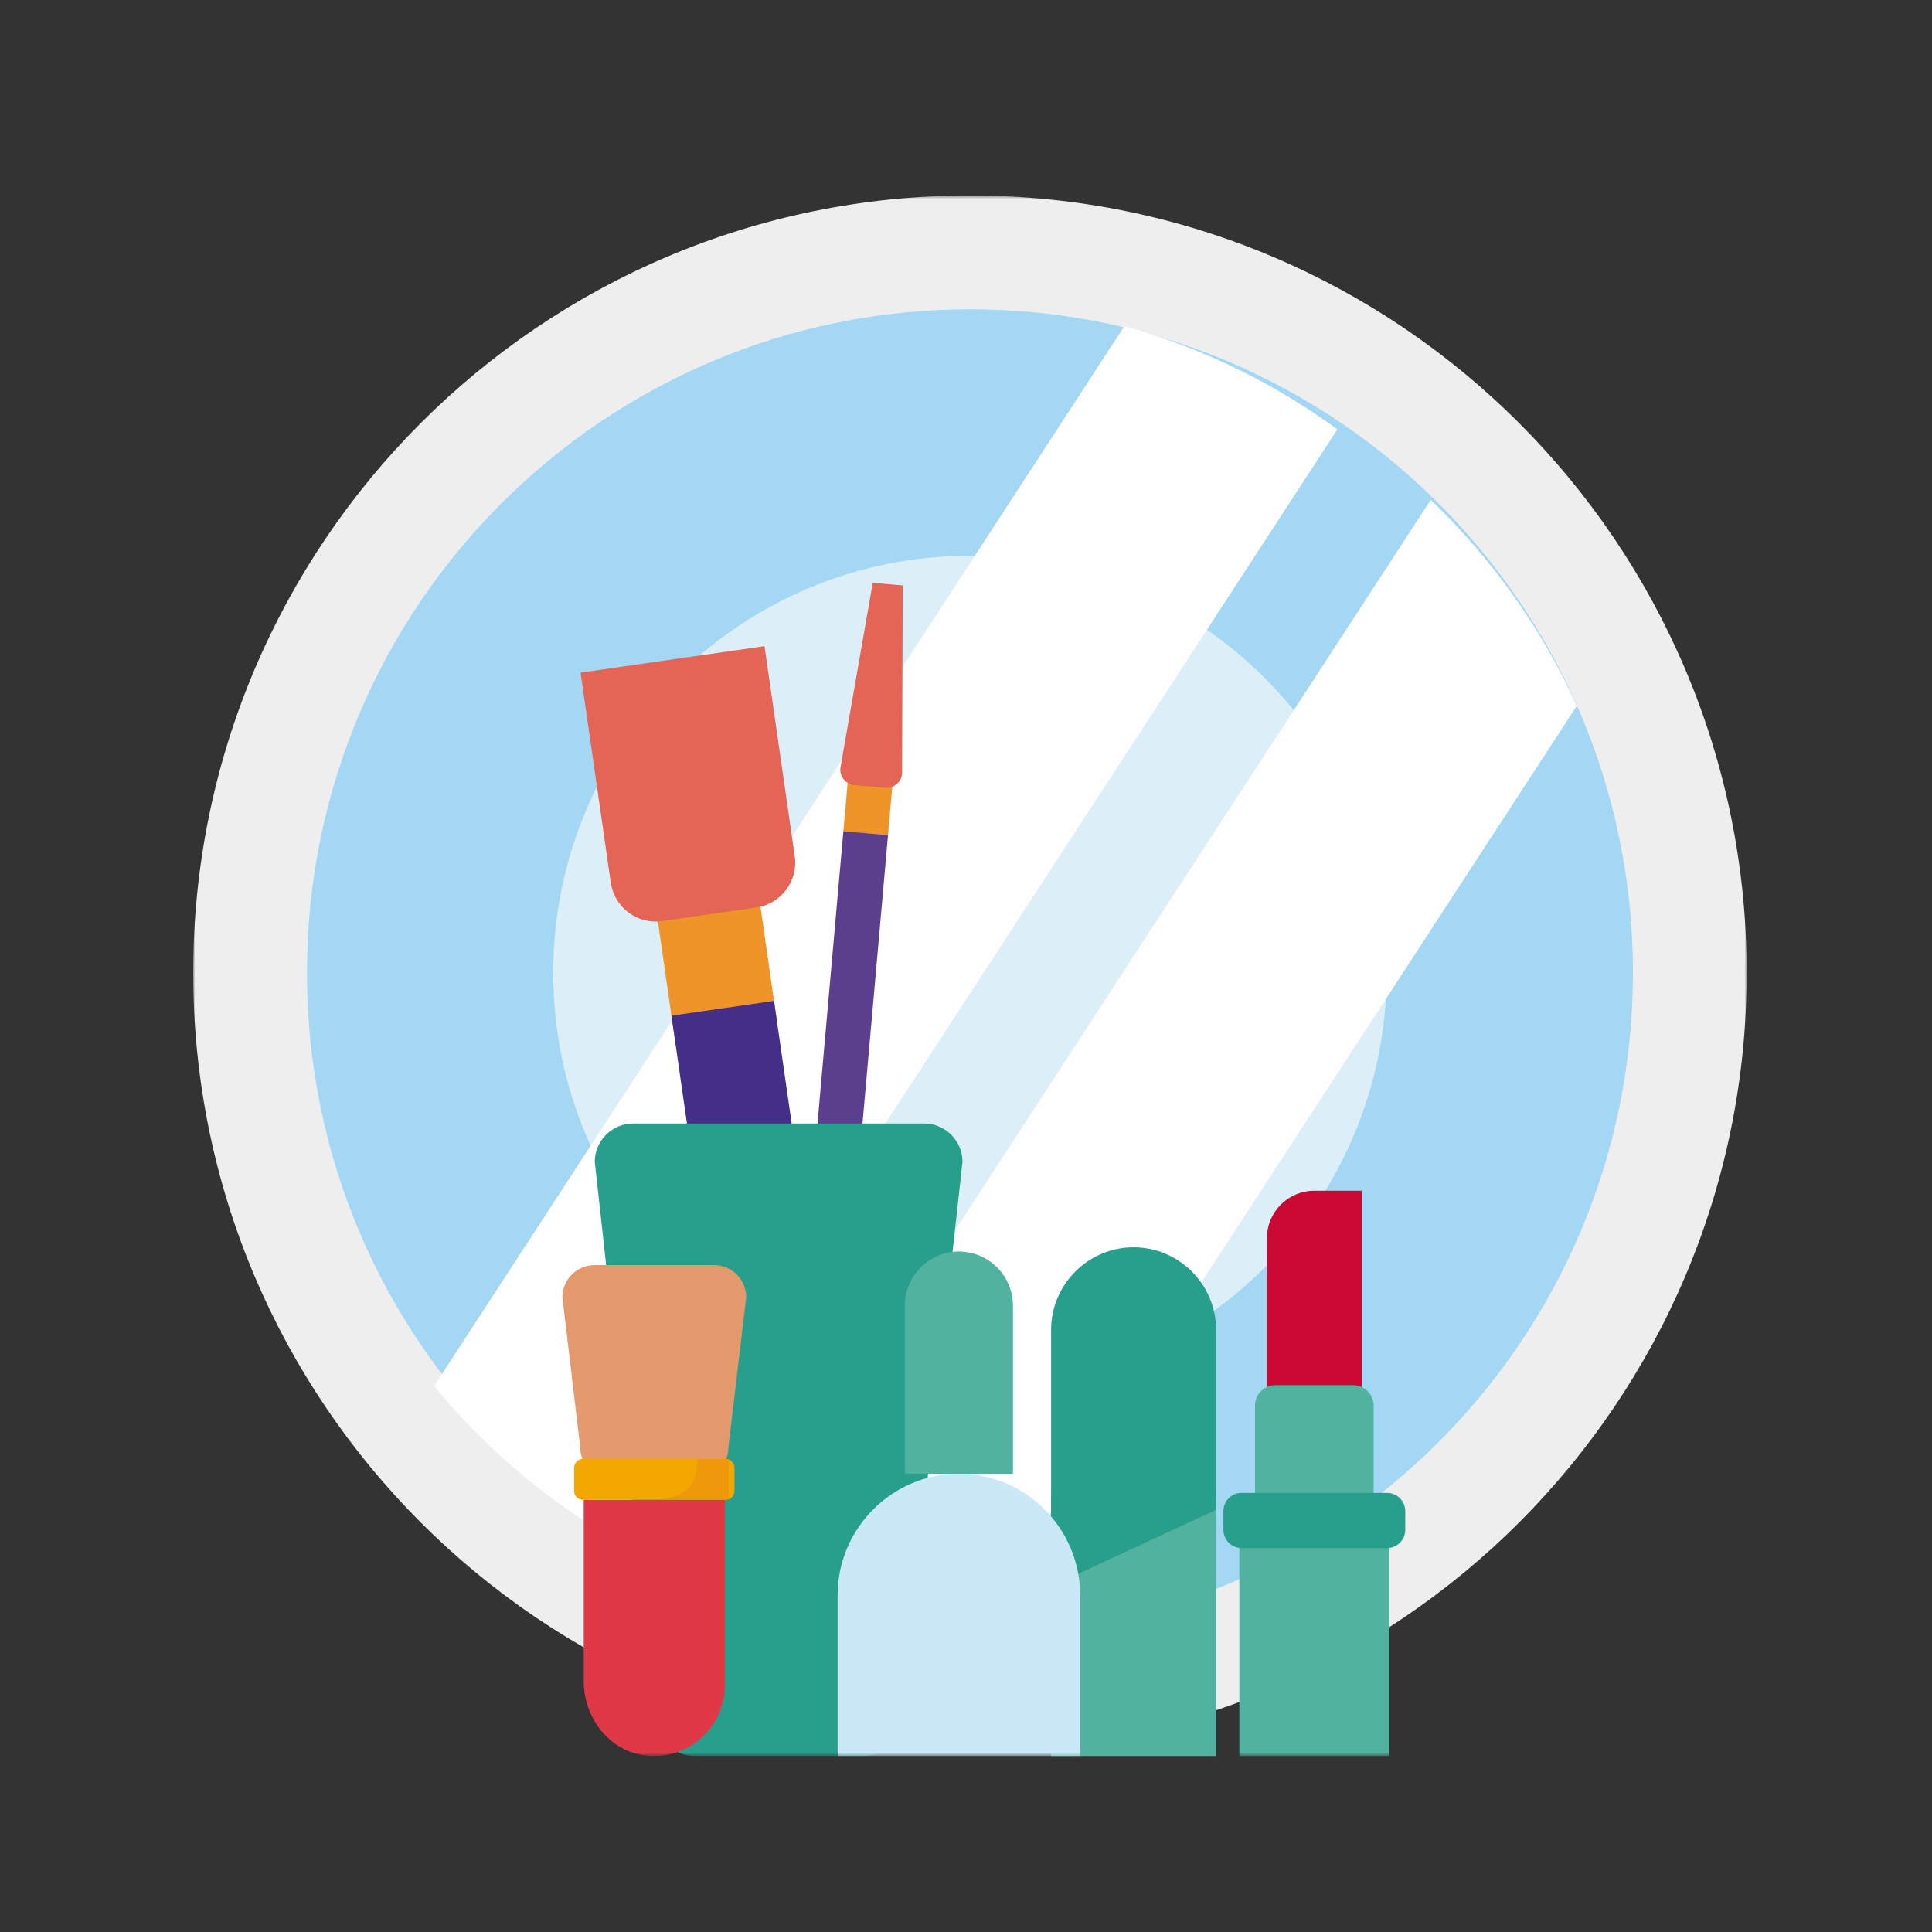 <svg width="500" height="500" viewBox="0 0 500 500" xmlns="http://www.w3.org/2000/svg" xmlns:xlink="http://www.w3.org/1999/xlink"><rect x="0" y="0" width="500" height="500" fill="#333333" stroke="none"/><title>B47D61DE-CF4F-4ABC-BEF0-98D3F985F485</title><defs><path id="a" d="M402.041 402.928V.594H.001v402.334h402.04z"/><path id="c" d="M0 405.453h402.041V1.587H0z"/></defs><g transform="translate(50 49)" fill="none" fill-rule="evenodd"><g transform="translate(0 .993)"><mask id="b" fill="#fff"><use xlink:href="#a"/></mask><path d="M402.041 201.76c0 111.1-89.999 201.168-201.022 201.168C90 402.928 0 312.86 0 201.76 0 90.66 90 .594 201.02.594 312.041.594 402.04 90.66 402.04 201.76" fill="#EFEEEE" mask="url(#b)"/></g><path d="M372.603 202.753c0 94.83-76.822 171.707-171.584 171.707-94.761 0-171.58-76.877-171.58-171.707S106.259 31.047 201.02 31.047c94.762 0 171.584 76.876 171.584 171.706" fill="#A4D7F3"/><path d="M308.867 202.753c0 59.604-48.285 107.924-107.846 107.924-59.56 0-107.845-48.32-107.845-107.924 0-59.603 48.284-107.923 107.845-107.923s107.846 48.32 107.846 107.923" fill="#DCEFF8"/><path d="M200.143 376.175L358.07 133.681a171.968 171.968 0 0 0-37.807-53.294L136.1 363.16c19.755 8.201 41.372 12.802 64.043 13.014M240.992 35.407L62.338 309.728c13.02 15.86 28.842 29.31 46.685 39.669L296.11 62.134a170.821 170.821 0 0 0-55.118-26.727" fill="#FEFEFE"/><path d="M264.727 405.453v-66.402c0-11.751-9.612-21.366-21.352-21.366-11.747 0-21.351 9.615-21.351 21.366v66.402h42.703z" fill="#51B39F"/><path d="M264.727 341.737v-46.572c0-11.751-9.612-21.366-21.352-21.366-11.747 0-21.351 9.615-21.351 21.366v66.403l42.703-19.831z" fill="#279F8C"/><path d="M290.145 327.014c-6.775 0-12.268-5.496-12.268-12.277v-43.302c0-6.78 5.493-12.276 12.268-12.276h12.268v55.578c0 6.78-5.492 12.277-12.268 12.277" fill="#C90934"/><path d="M300.206 355.322h-20.122a5.284 5.284 0 0 1-5.28-5.284v-35.276a5.28 5.28 0 0 1 5.28-5.28h20.122a5.28 5.28 0 0 1 5.28 5.28v35.276a5.284 5.284 0 0 1-5.28 5.284" fill="#51B39F"/><mask id="d" fill="#fff"><use xlink:href="#c"/></mask><path fill="#51B39F" mask="url(#d)" d="M270.738 405.453h38.813v-57.995h-38.813z"/><path d="M308.964 351.64h-37.638a4.715 4.715 0 0 1-4.712-4.719v-4.842c0-2.608 2.11-4.72 4.712-4.72h37.638a4.718 4.718 0 0 1 4.716 4.72v4.842a4.718 4.718 0 0 1-4.716 4.72" fill="#279F8C" mask="url(#d)"/><path d="M146.168 221.685l-15.136 2.18c-3.138.453-6.075-1.748-6.528-4.888l-5.11-35.514 26.548-3.828 5.111 35.518c.453 3.14-1.747 6.079-4.885 6.532" fill="#EF9429" mask="url(#d)"/><path d="M145.782 185.854l-24.478 3.53c-6.362.913-12.315-3.544-13.228-9.907l-7.829-54.392 47.606-6.86 7.829 54.392c.913 6.363-3.54 12.32-9.9 13.237" fill="#E46555" mask="url(#d)"/><path d="M162.258 333.504l-15.136 2.18c-3.138.453-6.075-1.748-6.528-4.889l-16.826-116.934 26.55-3.827 16.825 116.938c.453 3.14-1.747 6.079-4.885 6.532" fill="#452E88" mask="url(#d)"/><path d="M163.502 322.55l-6.481-.575a2.555 2.555 0 0 1-2.311-2.763l13.519-152.696a2.554 2.554 0 0 1 2.76-2.313l6.481.576a2.555 2.555 0 0 1 2.311 2.762l-13.519 152.696a2.554 2.554 0 0 1-2.76 2.313" fill="#5C3E8F" mask="url(#d)"/><path fill="#EF9429" mask="url(#d)" d="M181.485 148.289l-11.553-1.025-1.671 18.874 11.552 1.021z"/><path d="M179.077 154.887l-7.933-.705a4.03 4.03 0 0 1-3.663-4.374l8.383-47.982 7.764.69-.176 48.705a4.035 4.035 0 0 1-4.375 3.666" fill="#E46555" mask="url(#d)"/><path d="M173.315 405.453h-43.616c-5.453 0-9.913-4.464-9.913-9.92l-15.863-143.848c0-5.456 4.46-9.92 9.914-9.92h75.34c5.453 0 9.914 4.464 9.914 9.92l-15.863 143.848c0 5.456-4.46 9.92-9.913 9.92" fill="#279F8C" mask="url(#d)"/><path d="M130.188 333.873h-21.707c-4.597 0-8.325-3.73-8.325-8.33l-4.605-38.806c0-4.6 3.728-8.331 8.325-8.331h30.917c4.597 0 8.324 3.73 8.324 8.33l-4.604 38.806c0 4.6-3.728 8.33-8.325 8.33" fill="#E4996D" mask="url(#d)"/><path d="M101.065 339.14v46.925c0 9.025 6.013 17.46 14.885 19.079 11.52 2.104 21.653-6.81 21.653-17.971V339.14h-36.538z" fill="#E13848" mask="url(#d)"/><path d="M137.833 339.14h-36.998a2.248 2.248 0 0 1-2.247-2.247v-6.04a2.248 2.248 0 0 1 2.247-2.248h36.998a2.248 2.248 0 0 1 2.247 2.248v6.04a2.248 2.248 0 0 1-2.247 2.248" fill="#F3A700" mask="url(#d)"/><path d="M130.329 328.605s1.865 10.425-10.996 10.425h19.245v-10.425h-8.25z" fill="#F0980B" mask="url(#d)"/><path d="M229.449 405.453c.028-.55.086-1.093.086-1.65v-40c0-17.27-14.123-31.403-31.38-31.403-17.257 0-31.376 14.133-31.376 31.403v40c0 .557.054 1.1.082 1.65h62.588z" fill="#CBE8F8" mask="url(#d)"/><path d="M212.147 332.401v-43.506c0-7.702-6.298-14-13.99-14-7.696 0-13.99 6.298-13.99 14V332.4h27.98z" fill="#51B39F" mask="url(#d)"/></g></svg>